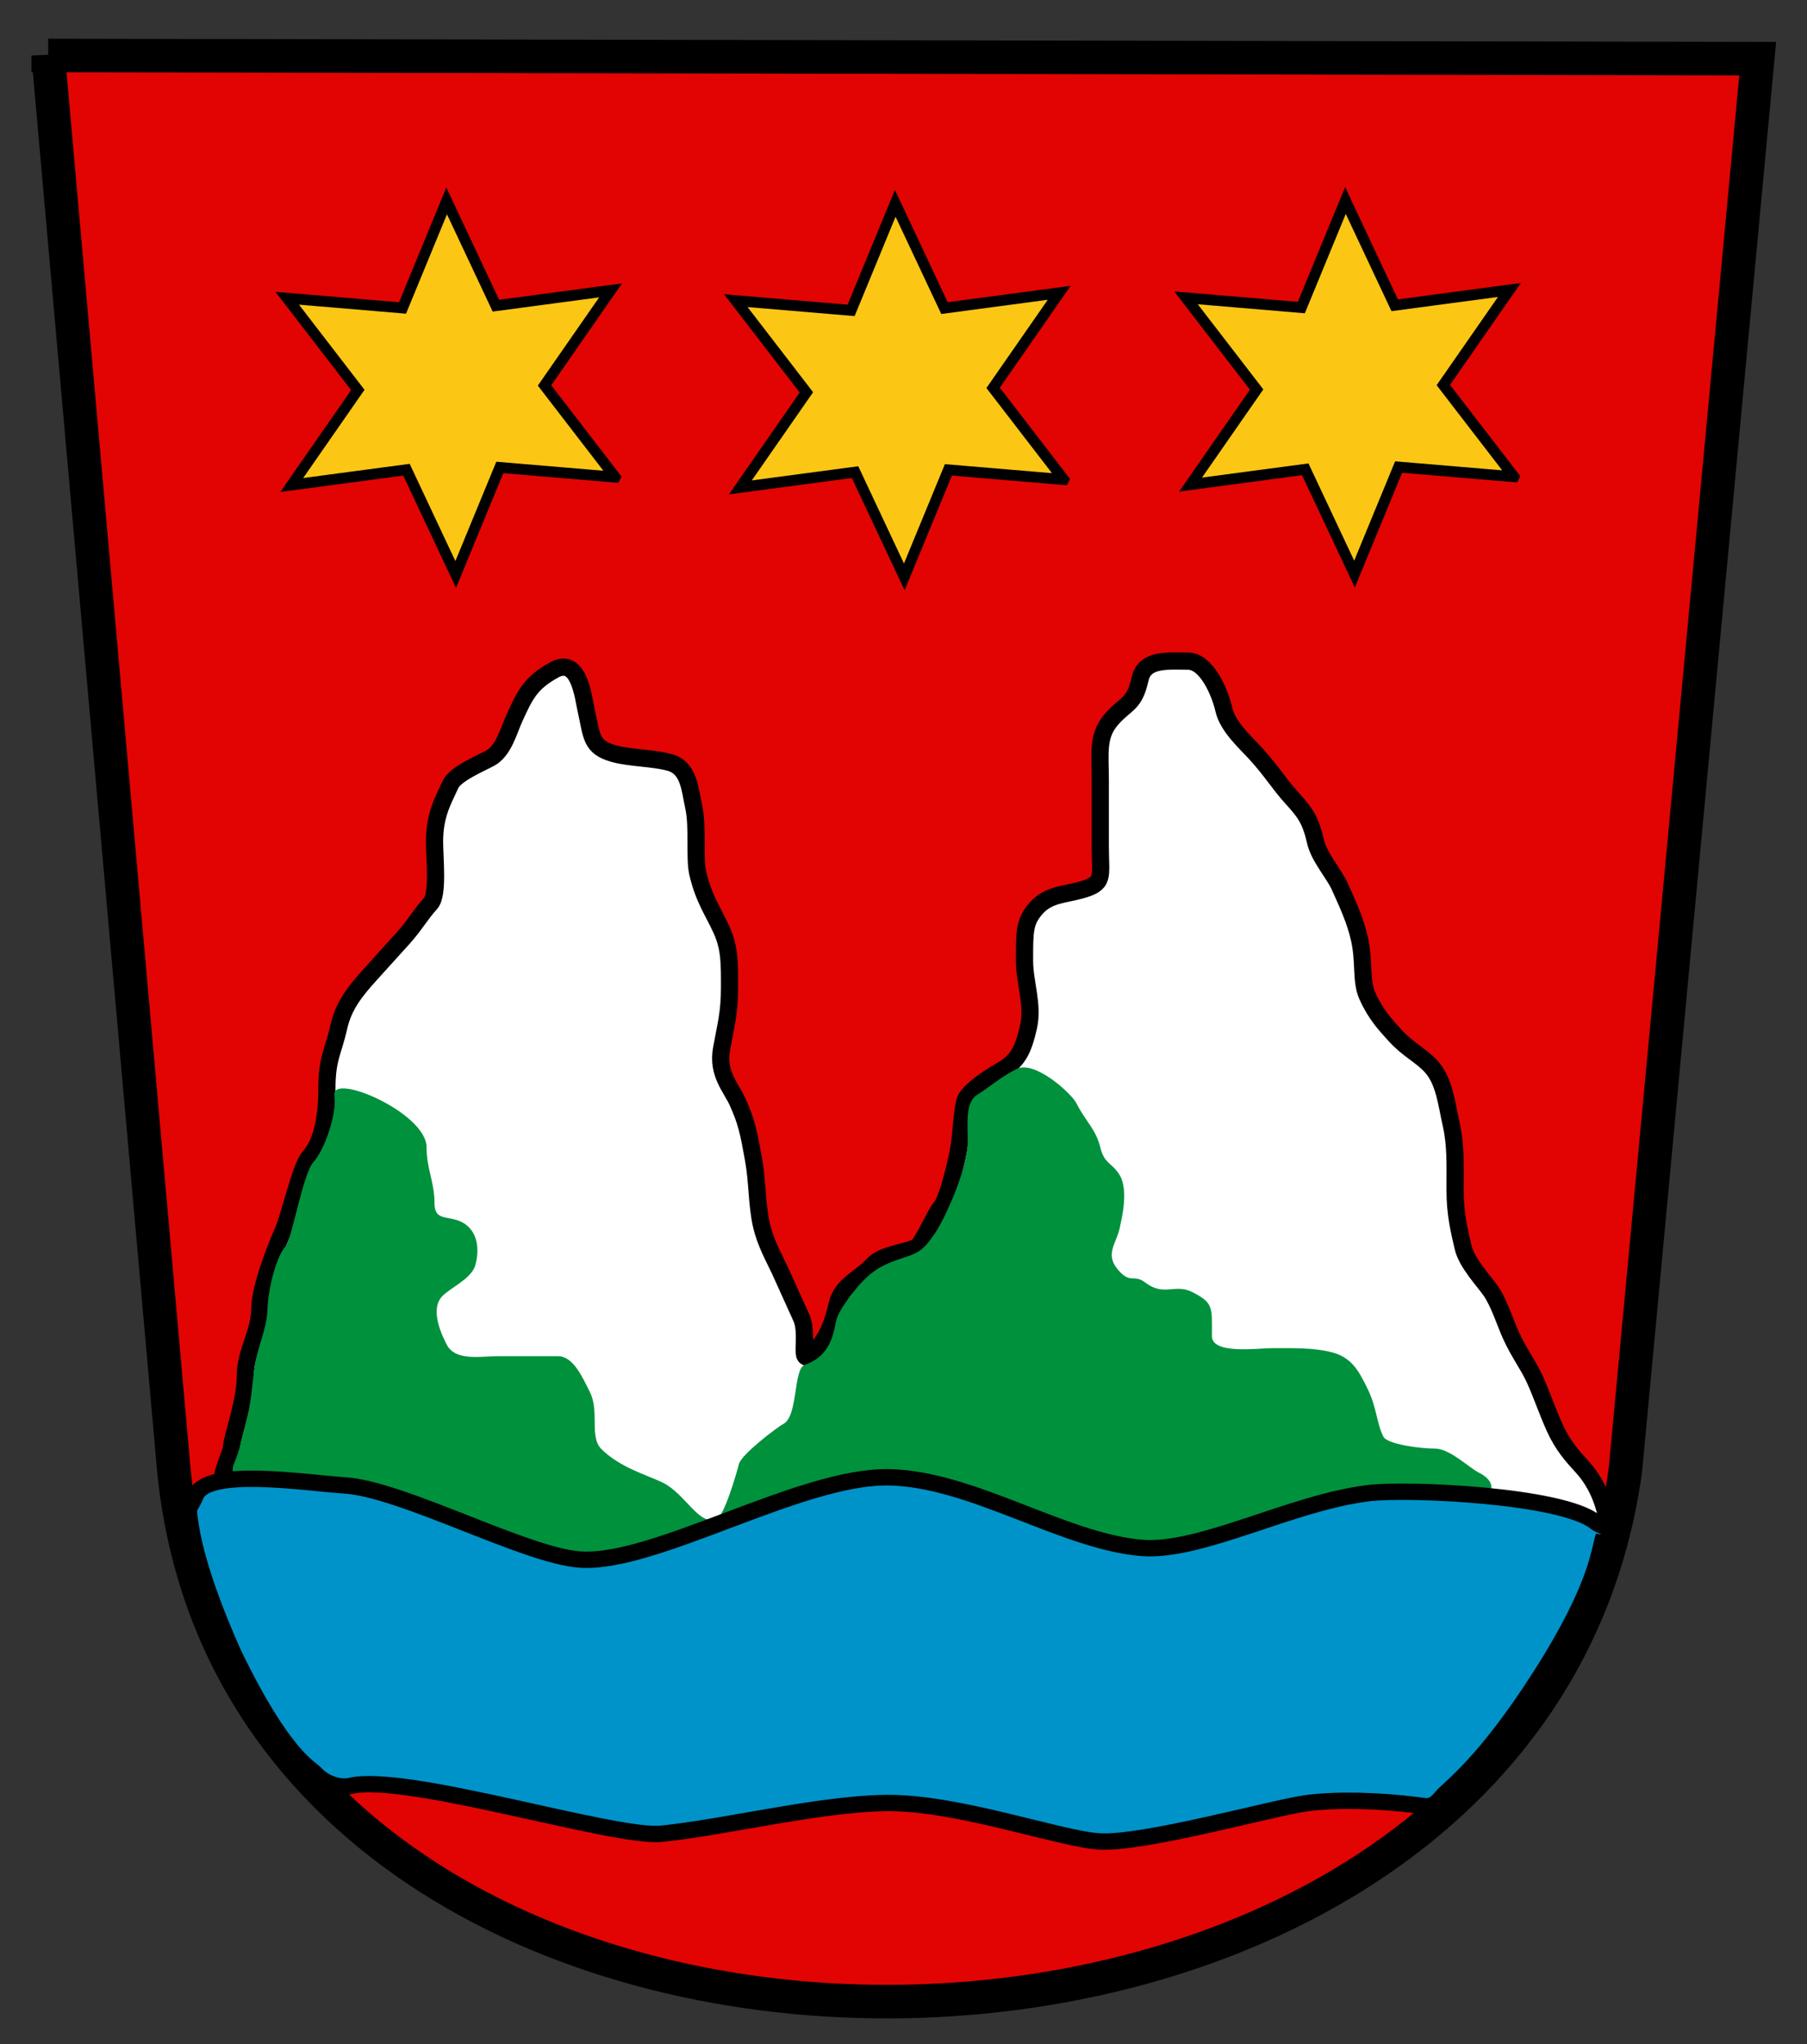 <svg xmlns="http://www.w3.org/2000/svg" width="690.09" height="780.36" version="1.0"><rect width="100%" height="100%" fill="#333333" stroke="none"/><path d="m18.404 21.19 652.857 1.21-50.526 538.817c-36.78 269.036-527.376 272.17-554.337.055L18.404 21.189z" style="fill:#e10403;fill-opacity:1;fill-rule:evenodd;stroke:#000;stroke-width:12.813;stroke-linecap:butt;stroke-linejoin:miter;stroke-miterlimit:4;stroke-dasharray:none;stroke-opacity:1"/><path d="M88.302 553.491c.052-4.494 5.41-17.972 5.41-28.413 0-8.971 5.5-16.442 5.5-25.413 0-7.823 5.995-23.205 8.702-29.187 2.676-5.912 6.848-25.069 10.202-28.775 5.076-5.607 6.725-15.554 6.725-26.141 0-11.438 2.38-13.882 4.567-23.549 1.819-8.037 6.063-13.426 12.18-20.185l12.18-13.456c4.651-5.14 6.736-9.125 10.657-13.457 3.063-3.384 1.522-17.28 1.522-23.549 0-10.328 3.296-15.692 6.09-21.866 1.846-4.08 11.537-8.056 15.224-10.093 5.103-2.819 7.04-10.51 9.135-15.138 4.169-9.212 6.3-13.572 15.225-18.503 9.51-5.253 11.097 10.354 12.18 15.139 2.3 10.168 1.653 14.333 10.656 16.82 6.415 1.772 14.9 1.593 21.315 3.364 7.474 2.065 7.689 10.433 9.134 16.82 1.705 7.536.253 19.619 1.523 25.232 2.25 9.946 5.952 14.835 9.134 21.867 3.17 7.005 3.045 12.951 3.045 21.866 0 9.88-1.375 14.325-3.045 23.55-1.715 9.478 3.617 14.719 6.09 20.184 3.503 7.74 4.25 11.705 6.09 21.867 1.609 8.887 1.219 17.16 3.045 25.23 1.597 7.057 4.98 12.689 7.612 18.504l7.612 16.82c3.438 7.597-2.54 21.31 6.09 11.775 4.247-4.692 6.26-10.84 7.613-16.821 1.709-7.554 8.997-9.94 13.702-15.139 3.688-4.075 13.222-4.78 16.747-6.728 1.963-1.084 7.075-12.863 9.134-15.138 2.43-2.685 5.286-14.95 6.09-18.503 1.979-8.745 1.54-15.215 3.045-21.867.962-4.253 11.691-10.664 13.702-11.774 6.6-3.646 8.66-7.992 10.657-16.82 1.91-8.443-1.522-16.824-1.522-25.232 0-11.035-.128-14.997 4.567-20.185 4.607-5.09 10.568-5.021 16.747-6.728 9.512-2.627 7.612-4.634 7.612-16.82v-25.231c0-10.326-1.297-17.07 4.568-23.55 5.672-6.266 8.398-5.156 10.657-15.138 1.76-7.778 10.709-6.728 18.27-6.728 7.172 0 12.241 12.051 13.701 18.503 1.496 6.61 8.387 12.63 12.18 16.82 6.516 7.2 8.607 11.192 13.702 16.82 4.953 5.473 7.175 8.16 9.135 16.821 1.309 5.785 7.086 12.294 9.134 16.821 3.466 7.659 6.073 13.38 7.613 20.185 2.038 9.007.438 16.107 3.044 21.867 3.288 7.264 6.94 11.03 10.658 15.138 4.806 5.31 9.967 7.648 13.702 11.775 5.072 5.604 5.845 14.06 7.612 21.866 1.855 8.197 1.522 15.662 1.522 25.231 0 9.599 1.68 15.837 3.045 21.867 1.392 6.15 8.024 12.94 10.657 16.82 3.196 4.708 5.377 11.88 7.613 16.821 3.106 6.864 6.658 11.35 9.134 16.821 2.799 6.183 4.624 11.899 7.613 18.503 3.148 6.958 6.772 10.846 10.657 15.138 4.353 4.81 7.44 11.016 9.134 18.503 1.883 8.319-6.957 11.413-10.657 13.456-6.639 3.668-16.578 3.318-22.836 5.047-9.759 2.695-23.442 0-33.494 0H149.2c-8.407 0-16.747.42-24.36-1.682-9.094-2.512-22.666-6.54-27.404-11.775-5.157-5.697-7.54-9.77-9.135-16.82-1.873-8.28-6.035 3.214 0-13.457z" style="fill:#fff;fill-opacity:1;fill-rule:evenodd;stroke:#000;stroke-width:6.569;stroke-linecap:butt;stroke-linejoin:miter;stroke-miterlimit:4;stroke-dasharray:none;stroke-opacity:1"/><path d="M92.108 568.347c6.39.597-5.93-2.237-2.675-9.736 2.288-5.273 2.913-10.009 4.205-14.527 2.511-8.784 2.593-15.511 3.62-22.43 1.16-7.83 4.583-13.862 4.891-21.808.319-8.224 3.349-20.048 6.862-23.956 2.48-2.757 6.584-27.582 10.654-32.177 4.616-5.21 9.06-19.02 8.058-25.497-1.402-9.05 35.18 6.6 35.18 19.803 0 8.317 3.044 13.16 3.044 21.471 0 8.13 7.55 3.253 13.225 9.169 5.274 5.5 2.42 14.524 2 15.37-2.373 4.78-9.078 7.611-12.18 10.736-5.27 5.31.289 15.919 1.522 18.404 3.293 6.633 12.779 4.6 19.792 4.6h22.837c5.781 0 9.298 7.999 12.18 13.803 3.648 7.351-.287 16.973 4.293 21.586 7.196 7.25 17.861 10.045 23.68 12.977 8.707 4.385 13.852 16.99 20.587 13.597 2.787-1.404 7.296-16.808 8.296-20.765.965-3.819 15.01-14.337 16.93-15.305 5.762-2.902 3.786-21.06 8.232-22.598 5.306-1.834 8.664-5.293 10.47-10.627 2.049-6.049.232-6.467 6.09-14.508 4.838-6.64 8.765-10.364 13.322-12.661 8.353-4.212 12.723-3 17.508-9.225 3.355-4.365 4.786-6.868 8.373-14.944 2.802-6.308 6.47-16.451 6.47-23.386 0-6.456-.949-14.863 3.426-17.609 5.11-3.206 9.039-6.859 15.225-9.974 7.037-3.545 21.103 9.527 22.837 13.019 3.453 6.958 7.362 9.73 9.134 16.87 1.577 6.353 4.202 5.686 7.202 10.27 3.93 6 .724 17.83.388 19.769-1.088 6.285-5.937 10.408-1.09 16.37 5 6.15 6.134 1.736 10.702 5.236 7.087 5.429 11.349.31 17.815 3.567 8.338 4.2 7.612 5.805 7.612 16.87 0 7.125 17.847 4.601 22.837 4.601 7.908 0 15.8-.238 22.836 1.534 7.832 1.972 10.466 7.283 13.702 13.803 3.612 7.277 3.454 13.093 6.09 18.404 1.503 3.027 14.374 4.6 19.792 4.6 5.56 0 12.865 7.247 16.747 9.203 12.987 6.54-3.929 16.548-10.657 19.937l-6.09 3.067c-11.905 5.997-23.9 6.135-39.584 6.135h-31.971c-7.93 0-12.225 2.695-19.792 4.601-5.994 1.51-11.415 7.476-18.27 9.202-7.155 1.802-14.935 7.212-22.836 9.202-20.522 5.168-56.098 1.976-76.123-3.067-15.88-4-32.265-9.202-48.718-9.202-17.085 0-28.788 5.577-44.151 10.735-17.155 5.76-45.932 1.534-63.943 1.534-19.397 0-33.156-2.318-50.24-9.202-11.596-4.672-20.917-12.552-31.972-15.337-5.214-1.312-14.023-7.91-19.792-12.269-7.576-5.724 13.808 2.8 11.418-9.235z" style="fill:#00913d;fill-opacity:1;fill-rule:evenodd;stroke:none;stroke-width:1.004px;stroke-linecap:butt;stroke-linejoin:miter;stroke-opacity:1"/><path d="M612.469 586.528c3.71-5.106.63-2.42-3.254-5.49-12.928-10.217-71.59-12.783-86.385-11.009-29.59 3.547-64.254 22.753-86.784 20.93-29.813-2.413-65.21-26.593-96.91-26.964-33.845-.396-89.283 33.447-117.667 31.41-20.92-1.5-67.764-26.895-89.792-28.306-14.854-.951-52.52-6.948-56.886 3.743-2.215 5.426-3.17 3.348-2.322 9.365.76 5.383 3.017 20.48 16.739 51.187 18.909 39.135 29.17 43.452 31.31 45.777 3.834 4.167 9.786 5.499 13.24 4.67 21.231-5.096 100.7 20.07 118.87 18.246 24.044-2.412 59.958-11.367 85.524-11.738 27.297-.396 66.262 13.655 81.542 14.663 16.9 1.115 66.862-12.964 79.39-14.604 11.278-1.477 27.441-1.094 42.01.772 3.941.504 5.83 1.333 9.386-3.007 3.032-3.702 15.998-12.17 37.96-46.546 21.997-34.432 22.182-47.887 24.029-53.1z" style="fill:#0093c9;fill-opacity:1;fill-rule:evenodd;stroke:#000;stroke-width:6.25;stroke-linecap:butt;stroke-linejoin:miter;stroke-miterlimit:4;stroke-opacity:1"/><path style="fill:#fbc714;fill-opacity:1;stroke:#000;stroke-width:6.25;stroke-miterlimit:4;stroke-dasharray:none;stroke-dashoffset:0;stroke-opacity:1" d="m208.848 145.204-66.632-5.614-25.486 61.82-28.454-60.512-66.282 8.839 38.179-54.898-40.795-52.982 66.632 5.615 25.486-61.821 28.454 60.512 66.281-8.838-38.178 54.897 40.795 52.982z" transform="matrix(.661 0 0 .661 96.874 86.192)"/><path style="fill:#fbc714;fill-opacity:1;stroke:#000;stroke-width:6.25;stroke-miterlimit:4;stroke-dasharray:none;stroke-dashoffset:0;stroke-opacity:1" d="m208.848 145.204-66.632-5.614-25.486 61.82-28.454-60.512-66.282 8.839 38.179-54.898-40.795-52.982 66.632 5.615 25.486-61.821 28.454 60.512 66.281-8.838-38.178 54.897 40.795 52.982z" transform="matrix(.661 0 0 .661 268.189 87.115)"/><path style="fill:#fbc714;fill-opacity:1;stroke:#000;stroke-width:6.25;stroke-miterlimit:4;stroke-dasharray:none;stroke-dashoffset:0;stroke-opacity:1" d="m208.848 145.204-66.632-5.614-25.486 61.82-28.454-60.512-66.282 8.839 38.179-54.898-40.795-52.982 66.632 5.615 25.486-61.821 28.454 60.512 66.281-8.838-38.178 54.897 40.795 52.982z" transform="matrix(.661 0 0 .661 440.123 86.038)"/></svg>